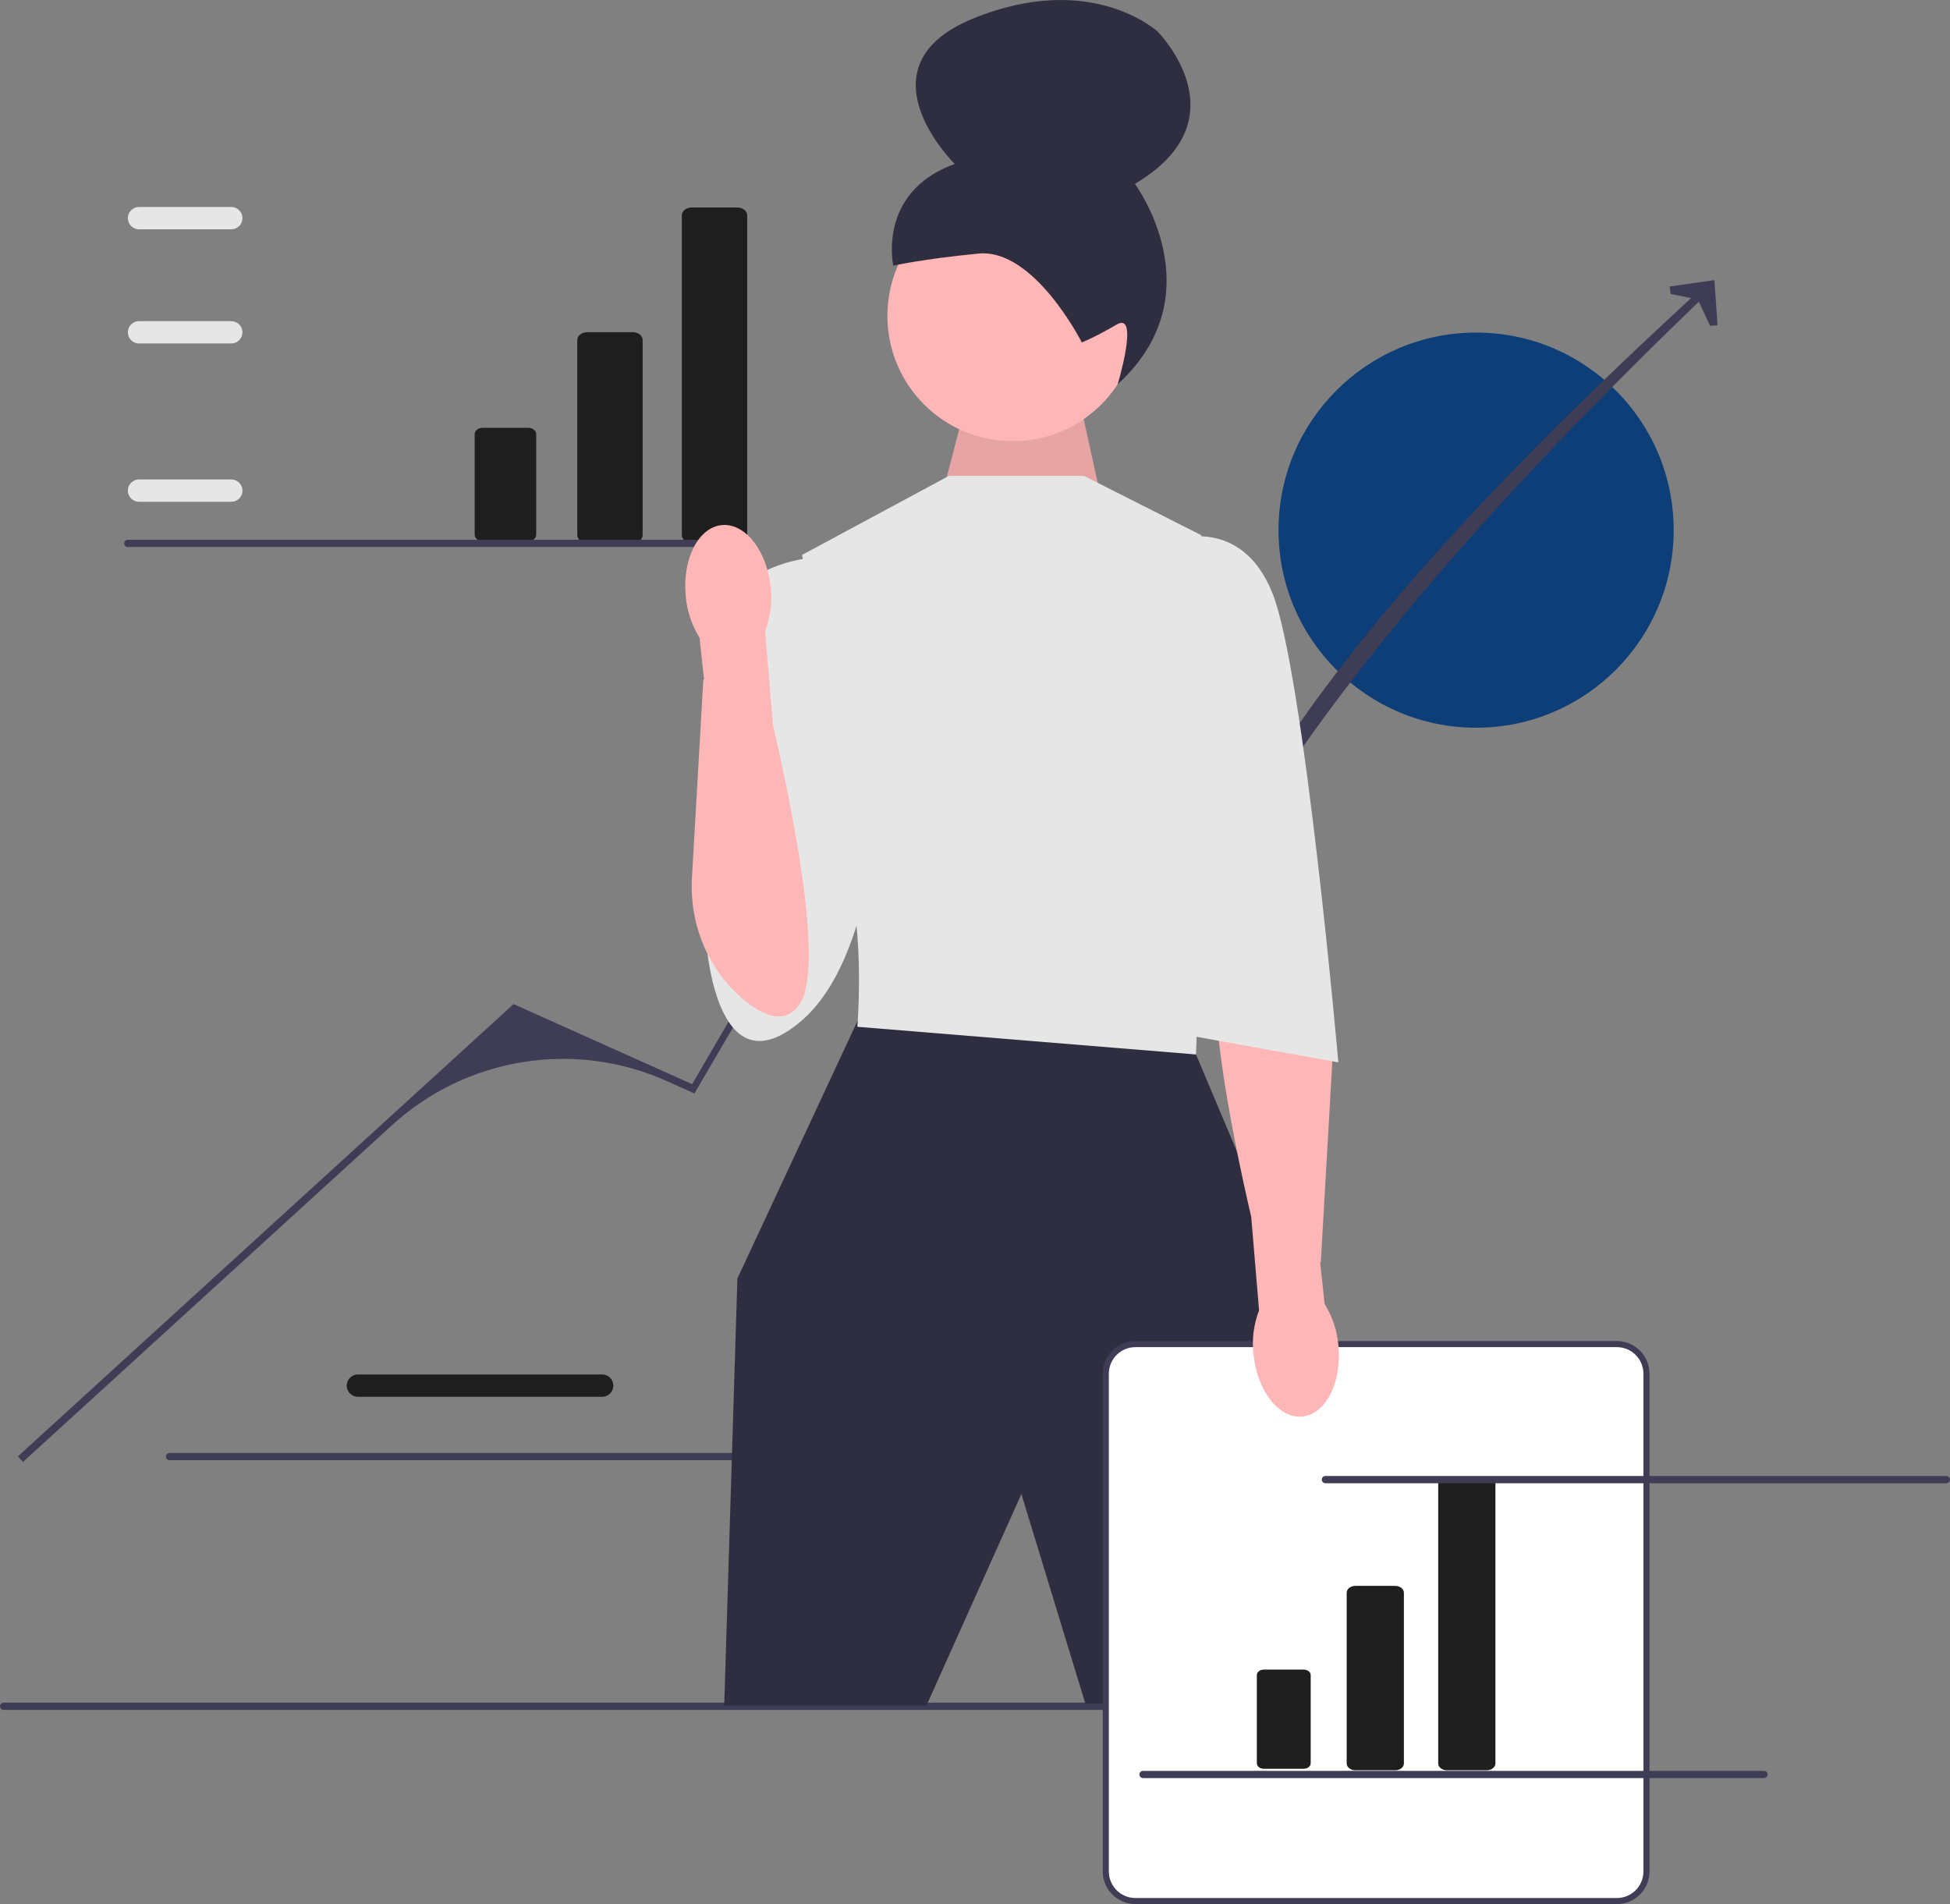 <svg width="467" height="456" viewBox="0 0 467 456" fill="none" xmlns="http://www.w3.org/2000/svg">
<rect x="0" y="0" width="467" height="456" fill="#808080" stroke="none"/>
<g clip-path="url(#clip0_10_274)">
<path d="M144.211 334.511H85.714C84.239 334.511 83.039 333.311 83.039 331.836C83.039 330.361 84.239 329.162 85.714 329.162H144.211C145.686 329.162 146.886 330.361 146.886 331.836C146.886 333.311 145.686 334.511 144.211 334.511Z" fill="#1E1E1E"/>
<path d="M39.738 348.828C39.738 349.308 40.124 349.694 40.604 349.694H189.321C189.801 349.694 190.187 349.308 190.187 348.828C190.187 348.347 189.801 347.962 189.321 347.962H40.604C40.124 347.962 39.738 348.347 39.738 348.828Z" fill="#3F3D56"/>
<path d="M353.506 174.281C379.639 174.281 400.824 153.095 400.824 126.962C400.824 100.829 379.639 79.643 353.506 79.643C327.373 79.643 306.188 100.829 306.188 126.962C306.188 153.095 327.373 174.281 353.506 174.281Z" fill="#0D3E78"/>
<path d="M0 408.621C0 409.101 0.386 409.487 0.866 409.487H381.076C381.557 409.487 381.942 409.101 381.942 408.621C381.942 408.14 381.557 407.755 381.076 407.755H0.866C0.386 407.755 0 408.14 0 408.621Z" fill="#3F3D56"/>
<path d="M5.5 350.119L4.283 348.787L122.988 240.466L165.756 259.638L211.938 180.438L249.881 162.149L285.037 220.742C304.017 171.604 351.616 120.195 408.653 68.037L410.056 69.173C356.561 120.389 310.791 171.838 284.816 223.883L252.299 169.527C250.763 166.959 247.535 165.967 244.822 167.23C224.081 176.88 206.782 192.633 195.236 212.381L166.307 261.863L159.704 258.902C137.619 249.002 111.764 253.151 93.886 269.465L5.5 350.119Z" fill="#3F3D56"/>
<path d="M411.329 77.898L409.527 78.023L406.619 71.721L400.108 70.398L399.855 68.609L410.588 67.084L411.329 77.898Z" fill="#3F3D56"/>
<path d="M226.168 116.462L232.549 91.931L257.407 90.736L264.844 124.551L226.168 116.462Z" fill="#FFB6B6"/>
<path opacity="0.1" d="M226.168 116.462L232.549 91.931L257.407 90.736L264.844 124.551L226.168 116.462Z" fill="black"/>
<path d="M242.525 105.659C259.096 105.659 272.529 92.226 272.529 75.655C272.529 59.084 259.096 45.65 242.525 45.65C225.954 45.65 212.521 59.084 212.521 75.655C212.521 92.226 225.954 105.659 242.525 105.659Z" fill="#FFB6B6"/>
<path d="M259.079 82.006C259.079 82.006 247.681 59.422 234.326 60.726C220.972 62.03 213.936 63.616 213.936 63.616C213.936 63.616 209.972 46.026 228.636 39.261C228.636 39.261 204.905 15.868 233.158 4.393C261.411 -7.083 277.221 7.553 277.221 7.553C277.221 7.553 298.134 28.431 271.795 44.035C271.795 44.035 291.353 70.343 267.673 92.027C267.673 92.027 272.97 74.48 267.443 77.716C261.917 80.952 259.079 82.006 259.079 82.006Z" fill="#2F2E41"/>
<path d="M209.42 240.533L205.429 244.358L176.597 306.182L173.44 408.442H221.883L244.608 357.802L259.919 407.953H303.476L313.573 316.913L286.43 252.526L209.42 240.533Z" fill="#2F2E41"/>
<path d="M259.603 113.969H227.251L192.062 132.907L200.268 169.518C200.268 169.518 198.374 191.612 202.793 208.024C207.211 224.436 205.317 245.898 205.317 245.898L286.43 252.526L288.955 178.04L287.693 128.172L259.603 113.969Z" fill="#E6E6E6"/>
<path d="M197.427 133.222C197.427 133.222 177.859 133.853 174.703 146.478C171.547 159.103 169.022 224.121 169.022 224.121C169.022 224.121 170.916 262.701 192.062 244.357C213.208 226.014 211.314 170.465 211.314 170.465L197.427 133.222Z" fill="#E6E6E6"/>
<path d="M387.225 455.272H271.909C268.004 455.272 264.826 452.095 264.826 448.189V328.977C264.826 325.071 268.004 321.894 271.909 321.894H387.225C391.131 321.894 394.308 325.071 394.308 328.977V448.189C394.308 452.095 391.131 455.272 387.225 455.272Z" fill="white"/>
<path d="M387.225 456H271.909C267.602 456 264.098 452.496 264.098 448.189V328.977C264.098 324.67 267.602 321.166 271.909 321.166H387.225C391.532 321.166 395.036 324.67 395.036 328.977V448.189C395.036 452.496 391.532 456 387.225 456ZM271.909 322.622C268.405 322.622 265.554 325.472 265.554 328.977V448.189C265.554 451.693 268.405 454.544 271.909 454.544H387.225C390.729 454.544 393.58 451.693 393.58 448.189V328.977C393.58 325.472 390.729 322.622 387.225 322.622H271.909Z" fill="#3F3D56"/>
<path d="M334.118 423.954H324.613C323.456 423.954 322.515 423.227 322.515 422.334V381.413C322.515 380.52 323.456 379.793 324.613 379.793H334.118C335.275 379.793 336.216 380.52 336.216 381.413V422.334C336.216 423.227 335.275 423.954 334.118 423.954Z" fill="#1E1E1E"/>
<path d="M302.695 399.839C301.761 399.839 301 400.426 301 401.148V422.288C301 423.01 301.761 423.597 302.695 423.597H312.2C313.135 423.597 313.895 423.01 313.895 422.288V401.148C313.895 400.426 313.135 399.839 312.2 399.839H302.695Z" fill="#1E1E1E"/>
<path d="M356.036 423.954H346.531C345.374 423.954 344.433 423.227 344.433 422.334V355.272C344.433 354.379 345.374 353.652 346.531 353.652H356.036C357.193 353.652 358.134 354.379 358.134 355.272V422.334C358.134 423.227 357.193 423.954 356.036 423.954Z" fill="#1E1E1E"/>
<path d="M151.508 129.997H140.651C139.329 129.997 138.254 129.167 138.254 128.146V81.403C138.254 80.383 139.329 79.553 140.651 79.553H151.508C152.83 79.553 153.905 80.383 153.905 81.403V128.146C153.905 129.167 152.83 129.997 151.508 129.997Z" fill="#1E1E1E"/>
<path d="M115.615 102.45C114.547 102.45 113.678 103.121 113.678 103.946V128.094C113.678 128.918 114.547 129.589 115.615 129.589H126.471C127.539 129.589 128.408 128.918 128.408 128.094V103.946C128.408 103.121 127.539 102.45 126.471 102.45H115.615Z" fill="#1E1E1E"/>
<path d="M176.544 129.997H165.688C164.366 129.997 163.291 129.167 163.291 128.146V51.542C163.291 50.522 164.366 49.692 165.688 49.692H176.544C177.866 49.692 178.942 50.522 178.942 51.542V128.146C178.942 129.167 177.866 129.997 176.544 129.997Z" fill="#1E1E1E"/>
<path d="M311.888 339.239C317.512 338.7 321.384 331.102 320.538 322.262C320.248 318.727 319.116 315.312 317.237 312.304L316.153 302.3L316.319 302.25L319.043 254.816C319.676 243.787 315.311 232.95 306.9 225.788C301.896 221.528 296.558 219.371 293.126 224.754C287.43 233.686 294.808 270.505 299.652 291.438L301.531 313.807C300.255 317.118 299.79 320.687 300.177 324.214C301.021 333.051 306.265 339.777 311.888 339.239Z" fill="#FFB6B6"/>
<path d="M280.749 129.435C280.749 129.435 297.161 123.122 304.736 142.059C312.311 160.997 320.517 254.42 320.517 254.42L282.012 247.476L280.749 129.435Z" fill="#E6E6E6"/>
<path d="M55.392 120.172H33.293C31.819 120.172 30.619 118.972 30.619 117.497C30.619 116.023 31.819 114.823 33.293 114.823H55.392C56.867 114.823 58.067 116.023 58.067 117.497C58.067 118.972 56.867 120.172 55.392 120.172Z" fill="#E6E6E6"/>
<path d="M55.392 82.26H33.293C31.819 82.26 30.619 81.06 30.619 79.585C30.619 78.11 31.819 76.91 33.293 76.91H55.392C56.867 76.91 58.067 78.11 58.067 79.585C58.067 81.06 56.867 82.26 55.392 82.26Z" fill="#E6E6E6"/>
<path d="M55.392 54.919H33.293C31.819 54.919 30.619 53.719 30.619 52.244C30.619 50.769 31.819 49.57 33.293 49.57H55.392C56.867 49.57 58.067 50.769 58.067 52.244C58.067 53.719 56.867 54.919 55.392 54.919Z" fill="#E6E6E6"/>
<path d="M29.732 130.129C29.732 130.609 30.118 130.995 30.599 130.995H179.315C179.795 130.995 180.181 130.609 180.181 130.129C180.181 129.649 179.795 129.263 179.315 129.263H30.599C30.118 129.263 29.732 129.649 29.732 130.129Z" fill="#3F3D56"/>
<path d="M316.551 354.347C316.551 354.827 316.937 355.213 317.417 355.213H466.134C466.614 355.213 467 354.827 467 354.347C467 353.866 466.614 353.48 466.134 353.48H317.417C316.937 353.48 316.551 353.866 316.551 354.347Z" fill="#3F3D56"/>
<path d="M272.873 424.961C272.873 425.441 273.259 425.827 273.739 425.827H422.456C422.936 425.827 423.322 425.441 423.322 424.961C423.322 424.48 422.936 424.094 422.456 424.094H273.739C273.259 424.094 272.873 424.48 272.873 424.961Z" fill="#3F3D56"/>
<path d="M172.868 125.749C167.245 126.288 163.373 133.887 164.219 142.726C164.508 146.262 165.64 149.676 167.52 152.685L168.604 162.689L168.438 162.738L165.714 210.172C165.08 221.201 169.446 232.038 177.857 239.2C182.861 243.46 188.198 245.617 191.631 240.234C197.326 231.302 189.949 194.483 185.104 173.55L183.226 151.181C184.502 147.87 184.966 144.301 184.58 140.774C183.735 131.938 178.491 125.211 172.868 125.749Z" fill="#FFB6B6"/>
</g>
<defs>
<clipPath id="clip0_10_274">
<rect width="467" height="456" fill="white"/>
</clipPath>
</defs>
</svg>
